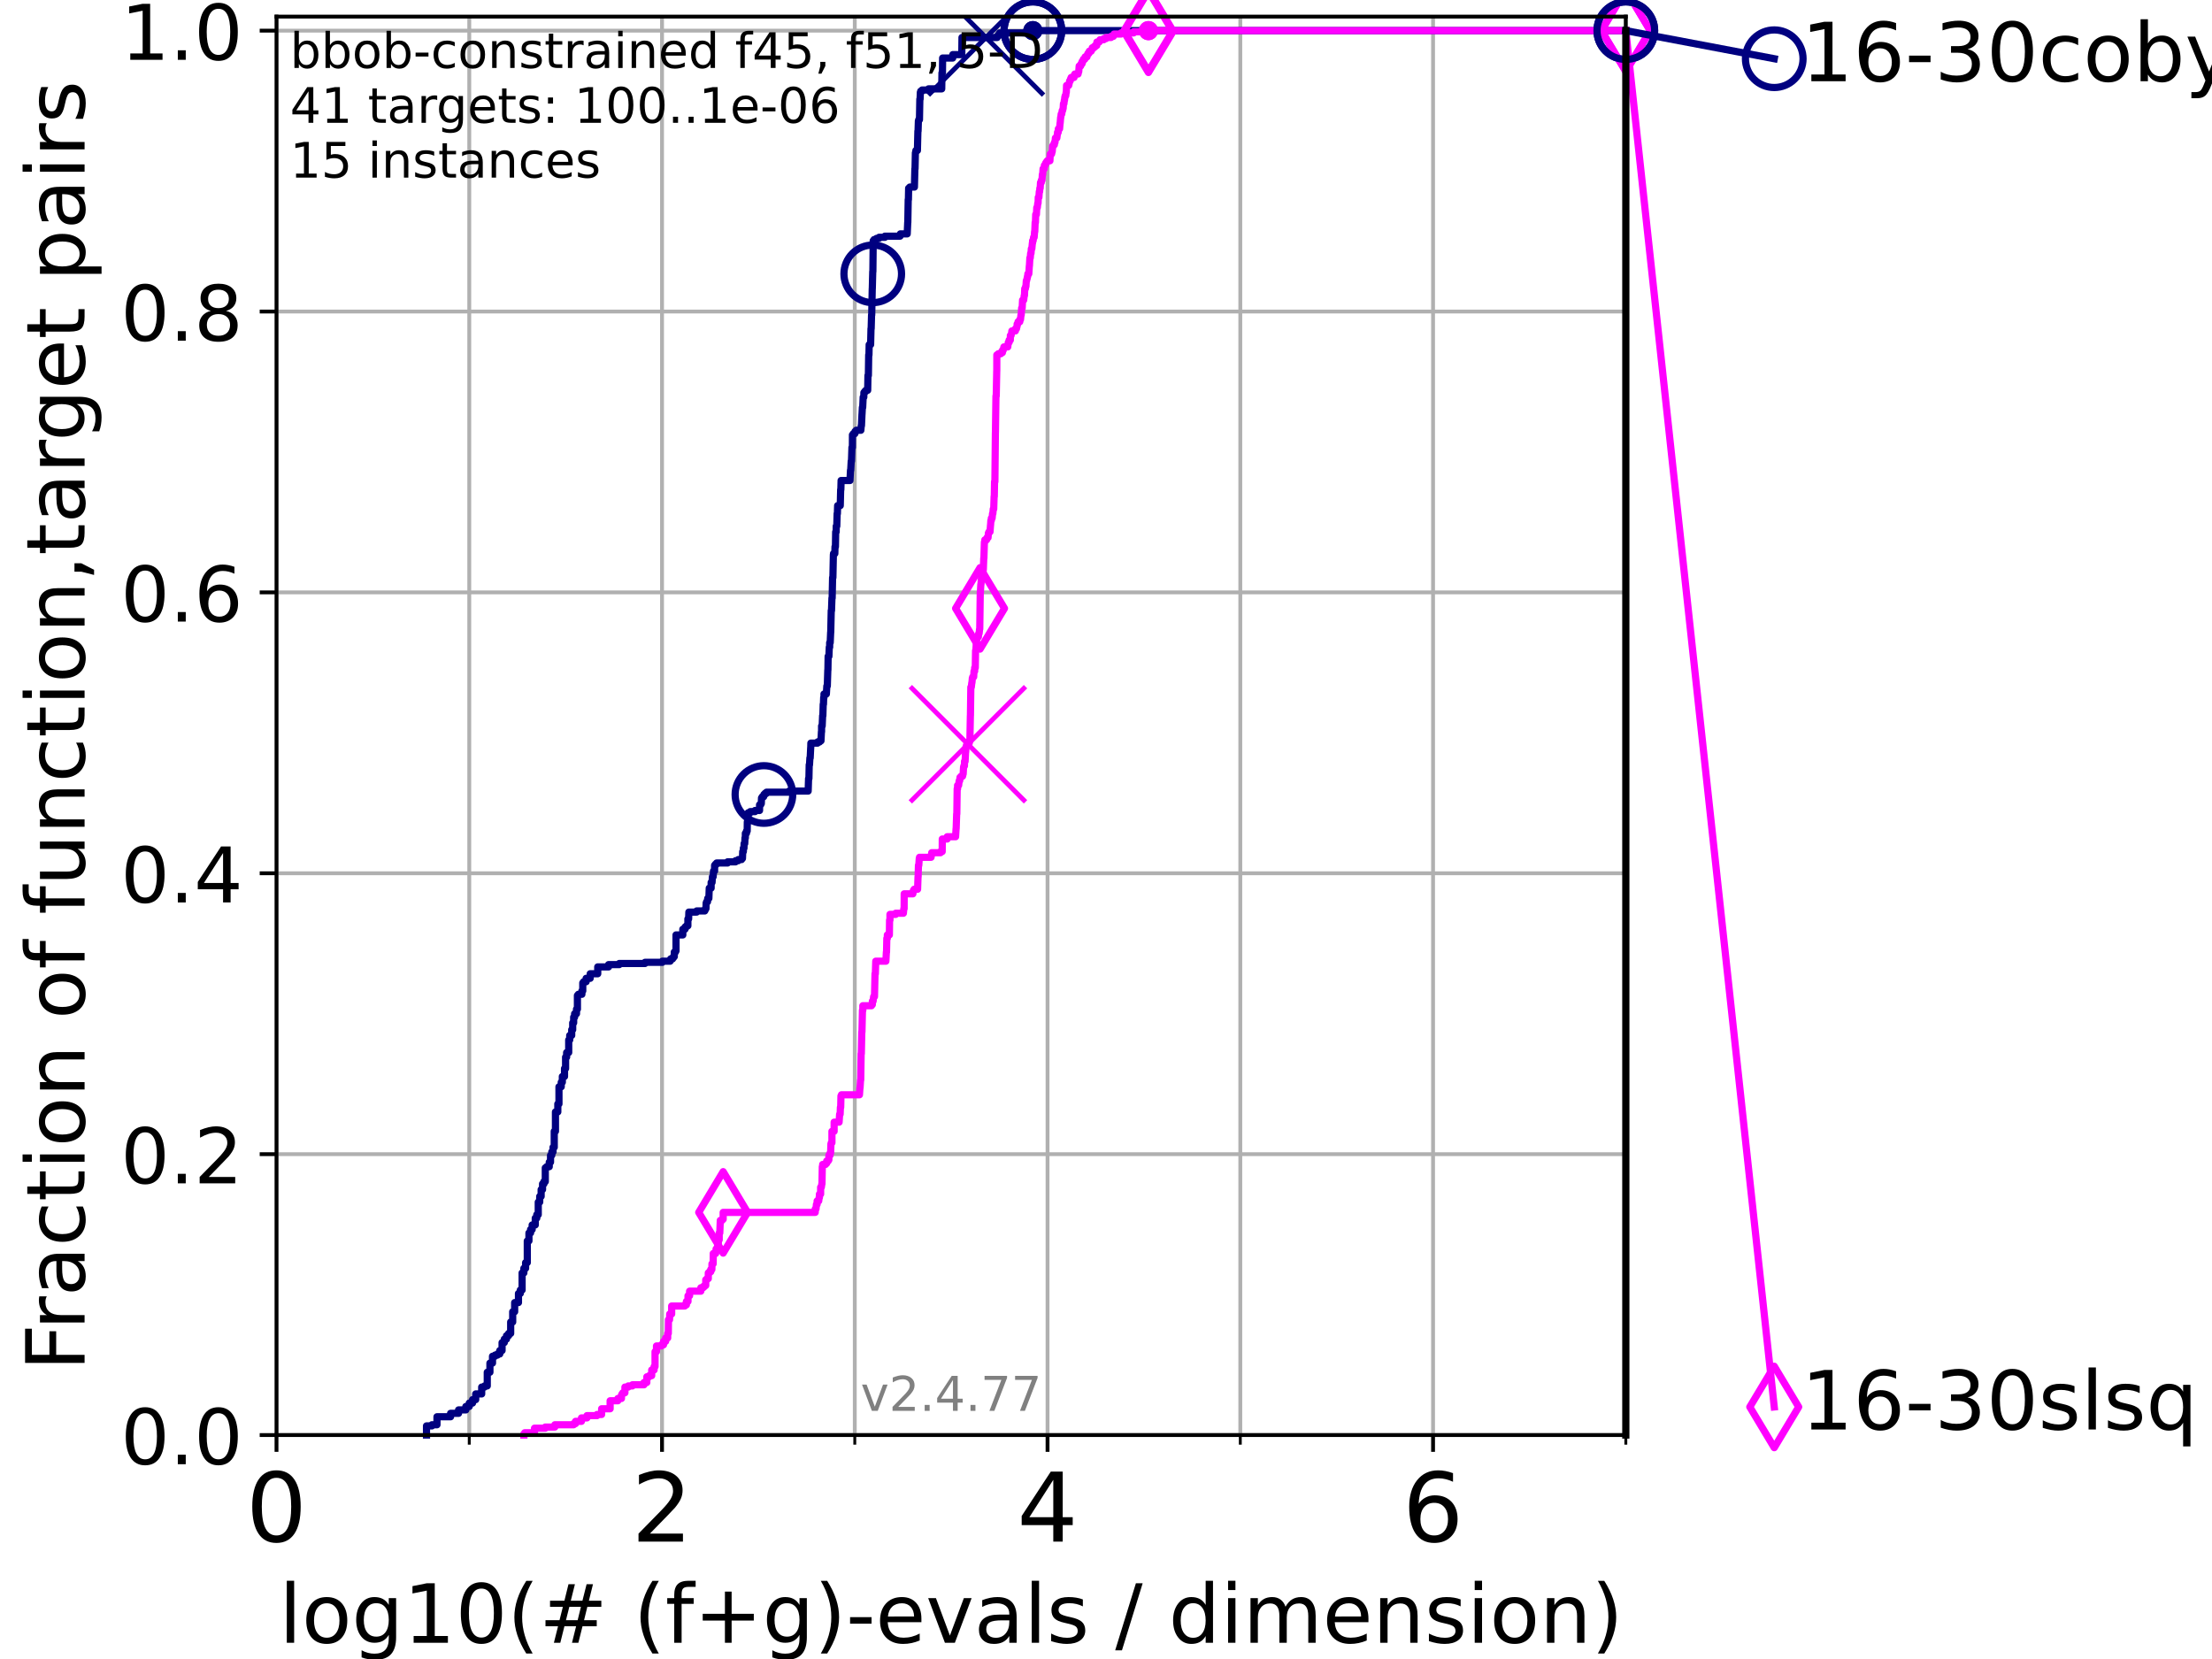 <?xml version="1.0" encoding="utf-8" standalone="no"?>
<!DOCTYPE svg PUBLIC "-//W3C//DTD SVG 1.1//EN"
  "http://www.w3.org/Graphics/SVG/1.1/DTD/svg11.dtd">
<!-- Created with matplotlib (https://matplotlib.org/) -->
<svg height="345.6pt" version="1.1" viewBox="0 0 460.8 345.6" width="460.8pt" xmlns="http://www.w3.org/2000/svg" xmlns:xlink="http://www.w3.org/1999/xlink">
 <defs>
  <style type="text/css">*{stroke-linecap:butt;stroke-linejoin:round;}</style>
 </defs>
 <g id="figure_1">
  <g id="patch_1">
   <path d="M 0 345.6 
L 460.8 345.6 
L 460.8 0 
L 0 0 
z
" style="fill:#ffffff;"/>
  </g>
  <g id="axes_1">
   <g id="patch_2">
    <path d="M 57.6 298.944 
L 338.688 298.944 
L 338.688 3.456 
L 57.6 3.456 
z
" style="fill:#ffffff;"/>
   </g>
   <g id="matplotlib.axis_1">
    <g id="xtick_1">
     <g id="line2d_1">
      <path clip-path="url(#p45509b524e)" d="M 57.6 298.944 
L 57.6 3.456 
" style="fill:none;stroke:#b0b0b0;stroke-linecap:square;stroke-width:0.8;"/>
     </g>
     <g id="line2d_2">
      <defs>
       <path d="M 0 0 
L 0 3.5 
" id="m97b4d5ba45" style="stroke:#000000;stroke-width:0.8;"/>
      </defs>
      <g>
       <use style="stroke:#000000;stroke-width:0.8;" x="57.6" xlink:href="#m97b4d5ba45" y="298.944"/>
      </g>
     </g>
     <g id="text_1">
      <!-- 0 -->
      <g transform="translate(51.237 321.141)scale(0.2 -0.2)">
       <defs>
        <path d="M 31.781 66.406 
Q 24.172 66.406 20.328 58.906 
Q 16.5 51.422 16.5 36.375 
Q 16.5 21.391 20.328 13.891 
Q 24.172 6.391 31.781 6.391 
Q 39.453 6.391 43.281 13.891 
Q 47.125 21.391 47.125 36.375 
Q 47.125 51.422 43.281 58.906 
Q 39.453 66.406 31.781 66.406 
z
M 31.781 74.219 
Q 44.047 74.219 50.516 64.516 
Q 56.984 54.828 56.984 36.375 
Q 56.984 17.969 50.516 8.266 
Q 44.047 -1.422 31.781 -1.422 
Q 19.531 -1.422 13.062 8.266 
Q 6.594 17.969 6.594 36.375 
Q 6.594 54.828 13.062 64.516 
Q 19.531 74.219 31.781 74.219 
z
" id="DejaVuSans-48"/>
       </defs>
       <use xlink:href="#DejaVuSans-48"/>
      </g>
     </g>
    </g>
    <g id="xtick_2">
     <g id="line2d_3">
      <path clip-path="url(#p45509b524e)" d="M 137.911 298.944 
L 137.911 3.456 
" style="fill:none;stroke:#b0b0b0;stroke-linecap:square;stroke-width:0.8;"/>
     </g>
     <g id="line2d_4">
      <g>
       <use style="stroke:#000000;stroke-width:0.8;" x="137.911" xlink:href="#m97b4d5ba45" y="298.944"/>
      </g>
     </g>
     <g id="text_2">
      <!-- 2 -->
      <g transform="translate(131.548 321.141)scale(0.2 -0.2)">
       <defs>
        <path d="M 19.188 8.297 
L 53.609 8.297 
L 53.609 0 
L 7.328 0 
L 7.328 8.297 
Q 12.938 14.109 22.625 23.891 
Q 32.328 33.688 34.812 36.531 
Q 39.547 41.844 41.422 45.531 
Q 43.312 49.219 43.312 52.781 
Q 43.312 58.594 39.234 62.25 
Q 35.156 65.922 28.609 65.922 
Q 23.969 65.922 18.812 64.312 
Q 13.672 62.703 7.812 59.422 
L 7.812 69.391 
Q 13.766 71.781 18.938 73 
Q 24.125 74.219 28.422 74.219 
Q 39.75 74.219 46.484 68.547 
Q 53.219 62.891 53.219 53.422 
Q 53.219 48.922 51.531 44.891 
Q 49.859 40.875 45.406 35.406 
Q 44.188 33.984 37.641 27.219 
Q 31.109 20.453 19.188 8.297 
z
" id="DejaVuSans-50"/>
       </defs>
       <use xlink:href="#DejaVuSans-50"/>
      </g>
     </g>
    </g>
    <g id="xtick_3">
     <g id="line2d_5">
      <path clip-path="url(#p45509b524e)" d="M 218.222 298.944 
L 218.222 3.456 
" style="fill:none;stroke:#b0b0b0;stroke-linecap:square;stroke-width:0.8;"/>
     </g>
     <g id="line2d_6">
      <g>
       <use style="stroke:#000000;stroke-width:0.8;" x="218.222" xlink:href="#m97b4d5ba45" y="298.944"/>
      </g>
     </g>
     <g id="text_3">
      <!-- 4 -->
      <g transform="translate(211.859 321.141)scale(0.2 -0.2)">
       <defs>
        <path d="M 37.797 64.312 
L 12.891 25.391 
L 37.797 25.391 
z
M 35.203 72.906 
L 47.609 72.906 
L 47.609 25.391 
L 58.016 25.391 
L 58.016 17.188 
L 47.609 17.188 
L 47.609 0 
L 37.797 0 
L 37.797 17.188 
L 4.891 17.188 
L 4.891 26.703 
z
" id="DejaVuSans-52"/>
       </defs>
       <use xlink:href="#DejaVuSans-52"/>
      </g>
     </g>
    </g>
    <g id="xtick_4">
     <g id="line2d_7">
      <path clip-path="url(#p45509b524e)" d="M 298.533 298.944 
L 298.533 3.456 
" style="fill:none;stroke:#b0b0b0;stroke-linecap:square;stroke-width:0.8;"/>
     </g>
     <g id="line2d_8">
      <g>
       <use style="stroke:#000000;stroke-width:0.8;" x="298.533" xlink:href="#m97b4d5ba45" y="298.944"/>
      </g>
     </g>
     <g id="text_4">
      <!-- 6 -->
      <g transform="translate(292.17 321.141)scale(0.2 -0.2)">
       <defs>
        <path d="M 33.016 40.375 
Q 26.375 40.375 22.484 35.828 
Q 18.609 31.297 18.609 23.391 
Q 18.609 15.531 22.484 10.953 
Q 26.375 6.391 33.016 6.391 
Q 39.656 6.391 43.531 10.953 
Q 47.406 15.531 47.406 23.391 
Q 47.406 31.297 43.531 35.828 
Q 39.656 40.375 33.016 40.375 
z
M 52.594 71.297 
L 52.594 62.312 
Q 48.875 64.062 45.094 64.984 
Q 41.312 65.922 37.594 65.922 
Q 27.828 65.922 22.672 59.328 
Q 17.531 52.734 16.797 39.406 
Q 19.672 43.656 24.016 45.922 
Q 28.375 48.188 33.594 48.188 
Q 44.578 48.188 50.953 41.516 
Q 57.328 34.859 57.328 23.391 
Q 57.328 12.156 50.688 5.359 
Q 44.047 -1.422 33.016 -1.422 
Q 20.359 -1.422 13.672 8.266 
Q 6.984 17.969 6.984 36.375 
Q 6.984 53.656 15.188 63.938 
Q 23.391 74.219 37.203 74.219 
Q 40.922 74.219 44.703 73.484 
Q 48.484 72.75 52.594 71.297 
z
" id="DejaVuSans-54"/>
       </defs>
       <use xlink:href="#DejaVuSans-54"/>
      </g>
     </g>
    </g>
    <g id="xtick_5">
     <g id="line2d_9">
      <path clip-path="url(#p45509b524e)" d="M 97.755 298.944 
L 97.755 3.456 
" style="fill:none;stroke:#b0b0b0;stroke-linecap:square;stroke-width:0.8;"/>
     </g>
     <g id="line2d_10">
      <defs>
       <path d="M 0 0 
L 0 2 
" id="m62c2bd7087" style="stroke:#000000;stroke-width:0.6;"/>
      </defs>
      <g>
       <use style="stroke:#000000;stroke-width:0.6;" x="97.755" xlink:href="#m62c2bd7087" y="298.944"/>
      </g>
     </g>
    </g>
    <g id="xtick_6">
     <g id="line2d_11">
      <path clip-path="url(#p45509b524e)" d="M 178.066 298.944 
L 178.066 3.456 
" style="fill:none;stroke:#b0b0b0;stroke-linecap:square;stroke-width:0.8;"/>
     </g>
     <g id="line2d_12">
      <g>
       <use style="stroke:#000000;stroke-width:0.6;" x="178.066" xlink:href="#m62c2bd7087" y="298.944"/>
      </g>
     </g>
    </g>
    <g id="xtick_7">
     <g id="line2d_13">
      <path clip-path="url(#p45509b524e)" d="M 258.377 298.944 
L 258.377 3.456 
" style="fill:none;stroke:#b0b0b0;stroke-linecap:square;stroke-width:0.8;"/>
     </g>
     <g id="line2d_14">
      <g>
       <use style="stroke:#000000;stroke-width:0.6;" x="258.377" xlink:href="#m62c2bd7087" y="298.944"/>
      </g>
     </g>
    </g>
    <g id="xtick_8">
     <g id="line2d_15">
      <path clip-path="url(#p45509b524e)" d="M 338.688 298.944 
L 338.688 3.456 
" style="fill:none;stroke:#b0b0b0;stroke-linecap:square;stroke-width:0.8;"/>
     </g>
     <g id="line2d_16">
      <g>
       <use style="stroke:#000000;stroke-width:0.6;" x="338.688" xlink:href="#m62c2bd7087" y="298.944"/>
      </g>
     </g>
    </g>
    <g id="text_5">
     <!-- log10(# (f+g)-evals / dimension) -->
     <g transform="translate(58.145 342.218)scale(0.17 -0.17)">
      <defs>
       <path d="M 9.422 75.984 
L 18.406 75.984 
L 18.406 0 
L 9.422 0 
z
" id="DejaVuSans-108"/>
       <path d="M 30.609 48.391 
Q 23.391 48.391 19.188 42.75 
Q 14.984 37.109 14.984 27.297 
Q 14.984 17.484 19.156 11.844 
Q 23.344 6.203 30.609 6.203 
Q 37.797 6.203 41.984 11.859 
Q 46.188 17.531 46.188 27.297 
Q 46.188 37.016 41.984 42.703 
Q 37.797 48.391 30.609 48.391 
z
M 30.609 56 
Q 42.328 56 49.016 48.375 
Q 55.719 40.766 55.719 27.297 
Q 55.719 13.875 49.016 6.219 
Q 42.328 -1.422 30.609 -1.422 
Q 18.844 -1.422 12.172 6.219 
Q 5.516 13.875 5.516 27.297 
Q 5.516 40.766 12.172 48.375 
Q 18.844 56 30.609 56 
z
" id="DejaVuSans-111"/>
       <path d="M 45.406 27.984 
Q 45.406 37.75 41.375 43.109 
Q 37.359 48.484 30.078 48.484 
Q 22.859 48.484 18.828 43.109 
Q 14.797 37.75 14.797 27.984 
Q 14.797 18.266 18.828 12.891 
Q 22.859 7.516 30.078 7.516 
Q 37.359 7.516 41.375 12.891 
Q 45.406 18.266 45.406 27.984 
z
M 54.391 6.781 
Q 54.391 -7.172 48.188 -13.984 
Q 42 -20.797 29.203 -20.797 
Q 24.469 -20.797 20.266 -20.094 
Q 16.062 -19.391 12.109 -17.922 
L 12.109 -9.188 
Q 16.062 -11.328 19.922 -12.344 
Q 23.781 -13.375 27.781 -13.375 
Q 36.625 -13.375 41.016 -8.766 
Q 45.406 -4.156 45.406 5.172 
L 45.406 9.625 
Q 42.625 4.781 38.281 2.391 
Q 33.938 0 27.875 0 
Q 17.828 0 11.672 7.656 
Q 5.516 15.328 5.516 27.984 
Q 5.516 40.672 11.672 48.328 
Q 17.828 56 27.875 56 
Q 33.938 56 38.281 53.609 
Q 42.625 51.219 45.406 46.391 
L 45.406 54.688 
L 54.391 54.688 
z
" id="DejaVuSans-103"/>
       <path d="M 12.406 8.297 
L 28.516 8.297 
L 28.516 63.922 
L 10.984 60.406 
L 10.984 69.391 
L 28.422 72.906 
L 38.281 72.906 
L 38.281 8.297 
L 54.391 8.297 
L 54.391 0 
L 12.406 0 
z
" id="DejaVuSans-49"/>
       <path d="M 31 75.875 
Q 24.469 64.656 21.281 53.656 
Q 18.109 42.672 18.109 31.391 
Q 18.109 20.125 21.312 9.062 
Q 24.516 -2 31 -13.188 
L 23.188 -13.188 
Q 15.875 -1.703 12.234 9.375 
Q 8.594 20.453 8.594 31.391 
Q 8.594 42.281 12.203 53.312 
Q 15.828 64.359 23.188 75.875 
z
" id="DejaVuSans-40"/>
       <path d="M 51.125 44 
L 36.922 44 
L 32.812 27.688 
L 47.125 27.688 
z
M 43.797 71.781 
L 38.719 51.516 
L 52.984 51.516 
L 58.109 71.781 
L 65.922 71.781 
L 60.891 51.516 
L 76.125 51.516 
L 76.125 44 
L 58.984 44 
L 54.984 27.688 
L 70.516 27.688 
L 70.516 20.219 
L 53.078 20.219 
L 48 0 
L 40.188 0 
L 45.219 20.219 
L 30.906 20.219 
L 25.875 0 
L 18.016 0 
L 23.094 20.219 
L 7.719 20.219 
L 7.719 27.688 
L 24.906 27.688 
L 29 44 
L 13.281 44 
L 13.281 51.516 
L 30.906 51.516 
L 35.891 71.781 
z
" id="DejaVuSans-35"/>
       <path id="DejaVuSans-32"/>
       <path d="M 37.109 75.984 
L 37.109 68.5 
L 28.516 68.5 
Q 23.688 68.5 21.797 66.547 
Q 19.922 64.594 19.922 59.516 
L 19.922 54.688 
L 34.719 54.688 
L 34.719 47.703 
L 19.922 47.703 
L 19.922 0 
L 10.891 0 
L 10.891 47.703 
L 2.297 47.703 
L 2.297 54.688 
L 10.891 54.688 
L 10.891 58.5 
Q 10.891 67.625 15.141 71.797 
Q 19.391 75.984 28.609 75.984 
z
" id="DejaVuSans-102"/>
       <path d="M 46 62.703 
L 46 35.5 
L 73.188 35.5 
L 73.188 27.203 
L 46 27.203 
L 46 0 
L 37.797 0 
L 37.797 27.203 
L 10.594 27.203 
L 10.594 35.5 
L 37.797 35.5 
L 37.797 62.703 
z
" id="DejaVuSans-43"/>
       <path d="M 8.016 75.875 
L 15.828 75.875 
Q 23.141 64.359 26.781 53.312 
Q 30.422 42.281 30.422 31.391 
Q 30.422 20.453 26.781 9.375 
Q 23.141 -1.703 15.828 -13.188 
L 8.016 -13.188 
Q 14.5 -2 17.703 9.062 
Q 20.906 20.125 20.906 31.391 
Q 20.906 42.672 17.703 53.656 
Q 14.5 64.656 8.016 75.875 
z
" id="DejaVuSans-41"/>
       <path d="M 4.891 31.391 
L 31.203 31.391 
L 31.203 23.391 
L 4.891 23.391 
z
" id="DejaVuSans-45"/>
       <path d="M 56.203 29.594 
L 56.203 25.203 
L 14.891 25.203 
Q 15.484 15.922 20.484 11.062 
Q 25.484 6.203 34.422 6.203 
Q 39.594 6.203 44.453 7.469 
Q 49.312 8.734 54.109 11.281 
L 54.109 2.781 
Q 49.266 0.734 44.188 -0.344 
Q 39.109 -1.422 33.891 -1.422 
Q 20.797 -1.422 13.156 6.188 
Q 5.516 13.812 5.516 26.812 
Q 5.516 40.234 12.766 48.109 
Q 20.016 56 32.328 56 
Q 43.359 56 49.781 48.891 
Q 56.203 41.797 56.203 29.594 
z
M 47.219 32.234 
Q 47.125 39.594 43.094 43.984 
Q 39.062 48.391 32.422 48.391 
Q 24.906 48.391 20.391 44.141 
Q 15.875 39.891 15.188 32.172 
z
" id="DejaVuSans-101"/>
       <path d="M 2.984 54.688 
L 12.5 54.688 
L 29.594 8.797 
L 46.688 54.688 
L 56.203 54.688 
L 35.688 0 
L 23.484 0 
z
" id="DejaVuSans-118"/>
       <path d="M 34.281 27.484 
Q 23.391 27.484 19.188 25 
Q 14.984 22.516 14.984 16.5 
Q 14.984 11.719 18.141 8.906 
Q 21.297 6.109 26.703 6.109 
Q 34.188 6.109 38.703 11.406 
Q 43.219 16.703 43.219 25.484 
L 43.219 27.484 
z
M 52.203 31.203 
L 52.203 0 
L 43.219 0 
L 43.219 8.297 
Q 40.141 3.328 35.547 0.953 
Q 30.953 -1.422 24.312 -1.422 
Q 15.922 -1.422 10.953 3.297 
Q 6 8.016 6 15.922 
Q 6 25.141 12.172 29.828 
Q 18.359 34.516 30.609 34.516 
L 43.219 34.516 
L 43.219 35.406 
Q 43.219 41.609 39.141 45 
Q 35.062 48.391 27.688 48.391 
Q 23 48.391 18.547 47.266 
Q 14.109 46.141 10.016 43.891 
L 10.016 52.203 
Q 14.938 54.109 19.578 55.047 
Q 24.219 56 28.609 56 
Q 40.484 56 46.344 49.844 
Q 52.203 43.703 52.203 31.203 
z
" id="DejaVuSans-97"/>
       <path d="M 44.281 53.078 
L 44.281 44.578 
Q 40.484 46.531 36.375 47.5 
Q 32.281 48.484 27.875 48.484 
Q 21.188 48.484 17.844 46.438 
Q 14.5 44.391 14.5 40.281 
Q 14.5 37.156 16.891 35.375 
Q 19.281 33.594 26.516 31.984 
L 29.594 31.297 
Q 39.156 29.25 43.188 25.516 
Q 47.219 21.781 47.219 15.094 
Q 47.219 7.469 41.188 3.016 
Q 35.156 -1.422 24.609 -1.422 
Q 20.219 -1.422 15.453 -0.562 
Q 10.688 0.297 5.422 2 
L 5.422 11.281 
Q 10.406 8.688 15.234 7.391 
Q 20.062 6.109 24.812 6.109 
Q 31.156 6.109 34.562 8.281 
Q 37.984 10.453 37.984 14.406 
Q 37.984 18.062 35.516 20.016 
Q 33.062 21.969 24.703 23.781 
L 21.578 24.516 
Q 13.234 26.266 9.516 29.906 
Q 5.812 33.547 5.812 39.891 
Q 5.812 47.609 11.281 51.797 
Q 16.75 56 26.812 56 
Q 31.781 56 36.172 55.266 
Q 40.578 54.547 44.281 53.078 
z
" id="DejaVuSans-115"/>
       <path d="M 25.391 72.906 
L 33.688 72.906 
L 8.297 -9.281 
L 0 -9.281 
z
" id="DejaVuSans-47"/>
       <path d="M 45.406 46.391 
L 45.406 75.984 
L 54.391 75.984 
L 54.391 0 
L 45.406 0 
L 45.406 8.203 
Q 42.578 3.328 38.25 0.953 
Q 33.938 -1.422 27.875 -1.422 
Q 17.969 -1.422 11.734 6.484 
Q 5.516 14.406 5.516 27.297 
Q 5.516 40.188 11.734 48.094 
Q 17.969 56 27.875 56 
Q 33.938 56 38.25 53.625 
Q 42.578 51.266 45.406 46.391 
z
M 14.797 27.297 
Q 14.797 17.391 18.875 11.75 
Q 22.953 6.109 30.078 6.109 
Q 37.203 6.109 41.297 11.75 
Q 45.406 17.391 45.406 27.297 
Q 45.406 37.203 41.297 42.844 
Q 37.203 48.484 30.078 48.484 
Q 22.953 48.484 18.875 42.844 
Q 14.797 37.203 14.797 27.297 
z
" id="DejaVuSans-100"/>
       <path d="M 9.422 54.688 
L 18.406 54.688 
L 18.406 0 
L 9.422 0 
z
M 9.422 75.984 
L 18.406 75.984 
L 18.406 64.594 
L 9.422 64.594 
z
" id="DejaVuSans-105"/>
       <path d="M 52 44.188 
Q 55.375 50.25 60.062 53.125 
Q 64.75 56 71.094 56 
Q 79.641 56 84.281 50.016 
Q 88.922 44.047 88.922 33.016 
L 88.922 0 
L 79.891 0 
L 79.891 32.719 
Q 79.891 40.578 77.094 44.375 
Q 74.312 48.188 68.609 48.188 
Q 61.625 48.188 57.562 43.547 
Q 53.516 38.922 53.516 30.906 
L 53.516 0 
L 44.484 0 
L 44.484 32.719 
Q 44.484 40.625 41.703 44.406 
Q 38.922 48.188 33.109 48.188 
Q 26.219 48.188 22.156 43.531 
Q 18.109 38.875 18.109 30.906 
L 18.109 0 
L 9.078 0 
L 9.078 54.688 
L 18.109 54.688 
L 18.109 46.188 
Q 21.188 51.219 25.484 53.609 
Q 29.781 56 35.688 56 
Q 41.656 56 45.828 52.969 
Q 50 49.953 52 44.188 
z
" id="DejaVuSans-109"/>
       <path d="M 54.891 33.016 
L 54.891 0 
L 45.906 0 
L 45.906 32.719 
Q 45.906 40.484 42.875 44.328 
Q 39.844 48.188 33.797 48.188 
Q 26.516 48.188 22.312 43.547 
Q 18.109 38.922 18.109 30.906 
L 18.109 0 
L 9.078 0 
L 9.078 54.688 
L 18.109 54.688 
L 18.109 46.188 
Q 21.344 51.125 25.703 53.562 
Q 30.078 56 35.797 56 
Q 45.219 56 50.047 50.172 
Q 54.891 44.344 54.891 33.016 
z
" id="DejaVuSans-110"/>
      </defs>
      <use xlink:href="#DejaVuSans-108"/>
      <use x="27.783" xlink:href="#DejaVuSans-111"/>
      <use x="88.965" xlink:href="#DejaVuSans-103"/>
      <use x="152.441" xlink:href="#DejaVuSans-49"/>
      <use x="216.064" xlink:href="#DejaVuSans-48"/>
      <use x="279.688" xlink:href="#DejaVuSans-40"/>
      <use x="318.701" xlink:href="#DejaVuSans-35"/>
      <use x="402.49" xlink:href="#DejaVuSans-32"/>
      <use x="434.277" xlink:href="#DejaVuSans-40"/>
      <use x="473.291" xlink:href="#DejaVuSans-102"/>
      <use x="508.496" xlink:href="#DejaVuSans-43"/>
      <use x="592.285" xlink:href="#DejaVuSans-103"/>
      <use x="655.762" xlink:href="#DejaVuSans-41"/>
      <use x="694.775" xlink:href="#DejaVuSans-45"/>
      <use x="730.859" xlink:href="#DejaVuSans-101"/>
      <use x="792.383" xlink:href="#DejaVuSans-118"/>
      <use x="851.562" xlink:href="#DejaVuSans-97"/>
      <use x="912.842" xlink:href="#DejaVuSans-108"/>
      <use x="940.625" xlink:href="#DejaVuSans-115"/>
      <use x="992.725" xlink:href="#DejaVuSans-32"/>
      <use x="1024.512" xlink:href="#DejaVuSans-47"/>
      <use x="1058.203" xlink:href="#DejaVuSans-32"/>
      <use x="1089.99" xlink:href="#DejaVuSans-100"/>
      <use x="1153.467" xlink:href="#DejaVuSans-105"/>
      <use x="1181.25" xlink:href="#DejaVuSans-109"/>
      <use x="1278.662" xlink:href="#DejaVuSans-101"/>
      <use x="1340.186" xlink:href="#DejaVuSans-110"/>
      <use x="1403.564" xlink:href="#DejaVuSans-115"/>
      <use x="1455.664" xlink:href="#DejaVuSans-105"/>
      <use x="1483.447" xlink:href="#DejaVuSans-111"/>
      <use x="1544.629" xlink:href="#DejaVuSans-110"/>
      <use x="1608.008" xlink:href="#DejaVuSans-41"/>
     </g>
    </g>
   </g>
   <g id="matplotlib.axis_2">
    <g id="ytick_1">
     <g id="line2d_17">
      <path clip-path="url(#p45509b524e)" d="M 57.6 298.944 
L 338.688 298.944 
" style="fill:none;stroke:#b0b0b0;stroke-linecap:square;stroke-width:0.8;"/>
     </g>
     <g id="line2d_18">
      <defs>
       <path d="M 0 0 
L -3.5 0 
" id="m8ec4b9c4bc" style="stroke:#000000;stroke-width:0.8;"/>
      </defs>
      <g>
       <use style="stroke:#000000;stroke-width:0.8;" x="57.6" xlink:href="#m8ec4b9c4bc" y="298.944"/>
      </g>
     </g>
     <g id="text_6">
      <!-- 0.0 -->
      <g transform="translate(25.155 305.023)scale(0.16 -0.16)">
       <defs>
        <path d="M 10.688 12.406 
L 21 12.406 
L 21 0 
L 10.688 0 
z
" id="DejaVuSans-46"/>
       </defs>
       <use xlink:href="#DejaVuSans-48"/>
       <use x="63.623" xlink:href="#DejaVuSans-46"/>
       <use x="95.41" xlink:href="#DejaVuSans-48"/>
      </g>
     </g>
    </g>
    <g id="ytick_2">
     <g id="line2d_19">
      <path clip-path="url(#p45509b524e)" d="M 57.6 240.432 
L 338.688 240.432 
" style="fill:none;stroke:#b0b0b0;stroke-linecap:square;stroke-width:0.8;"/>
     </g>
     <g id="line2d_20">
      <g>
       <use style="stroke:#000000;stroke-width:0.8;" x="57.6" xlink:href="#m8ec4b9c4bc" y="240.432"/>
      </g>
     </g>
     <g id="text_7">
      <!-- 0.2 -->
      <g transform="translate(25.155 246.51)scale(0.16 -0.16)">
       <use xlink:href="#DejaVuSans-48"/>
       <use x="63.623" xlink:href="#DejaVuSans-46"/>
       <use x="95.41" xlink:href="#DejaVuSans-50"/>
      </g>
     </g>
    </g>
    <g id="ytick_3">
     <g id="line2d_21">
      <path clip-path="url(#p45509b524e)" d="M 57.6 181.919 
L 338.688 181.919 
" style="fill:none;stroke:#b0b0b0;stroke-linecap:square;stroke-width:0.8;"/>
     </g>
     <g id="line2d_22">
      <g>
       <use style="stroke:#000000;stroke-width:0.8;" x="57.6" xlink:href="#m8ec4b9c4bc" y="181.919"/>
      </g>
     </g>
     <g id="text_8">
      <!-- 0.4 -->
      <g transform="translate(25.155 187.998)scale(0.16 -0.16)">
       <use xlink:href="#DejaVuSans-48"/>
       <use x="63.623" xlink:href="#DejaVuSans-46"/>
       <use x="95.41" xlink:href="#DejaVuSans-52"/>
      </g>
     </g>
    </g>
    <g id="ytick_4">
     <g id="line2d_23">
      <path clip-path="url(#p45509b524e)" d="M 57.6 123.407 
L 338.688 123.407 
" style="fill:none;stroke:#b0b0b0;stroke-linecap:square;stroke-width:0.8;"/>
     </g>
     <g id="line2d_24">
      <g>
       <use style="stroke:#000000;stroke-width:0.8;" x="57.6" xlink:href="#m8ec4b9c4bc" y="123.407"/>
      </g>
     </g>
     <g id="text_9">
      <!-- 0.6 -->
      <g transform="translate(25.155 129.485)scale(0.16 -0.16)">
       <use xlink:href="#DejaVuSans-48"/>
       <use x="63.623" xlink:href="#DejaVuSans-46"/>
       <use x="95.41" xlink:href="#DejaVuSans-54"/>
      </g>
     </g>
    </g>
    <g id="ytick_5">
     <g id="line2d_25">
      <path clip-path="url(#p45509b524e)" d="M 57.6 64.894 
L 338.688 64.894 
" style="fill:none;stroke:#b0b0b0;stroke-linecap:square;stroke-width:0.8;"/>
     </g>
     <g id="line2d_26">
      <g>
       <use style="stroke:#000000;stroke-width:0.8;" x="57.6" xlink:href="#m8ec4b9c4bc" y="64.894"/>
      </g>
     </g>
     <g id="text_10">
      <!-- 0.8 -->
      <g transform="translate(25.155 70.973)scale(0.16 -0.16)">
       <defs>
        <path d="M 31.781 34.625 
Q 24.75 34.625 20.719 30.859 
Q 16.703 27.094 16.703 20.516 
Q 16.703 13.922 20.719 10.156 
Q 24.75 6.391 31.781 6.391 
Q 38.812 6.391 42.859 10.172 
Q 46.922 13.969 46.922 20.516 
Q 46.922 27.094 42.891 30.859 
Q 38.875 34.625 31.781 34.625 
z
M 21.922 38.812 
Q 15.578 40.375 12.031 44.719 
Q 8.5 49.078 8.5 55.328 
Q 8.5 64.062 14.719 69.141 
Q 20.953 74.219 31.781 74.219 
Q 42.672 74.219 48.875 69.141 
Q 55.078 64.062 55.078 55.328 
Q 55.078 49.078 51.531 44.719 
Q 48 40.375 41.703 38.812 
Q 48.828 37.156 52.797 32.312 
Q 56.781 27.484 56.781 20.516 
Q 56.781 9.906 50.312 4.234 
Q 43.844 -1.422 31.781 -1.422 
Q 19.734 -1.422 13.25 4.234 
Q 6.781 9.906 6.781 20.516 
Q 6.781 27.484 10.781 32.312 
Q 14.797 37.156 21.922 38.812 
z
M 18.312 54.391 
Q 18.312 48.734 21.844 45.562 
Q 25.391 42.391 31.781 42.391 
Q 38.141 42.391 41.719 45.562 
Q 45.312 48.734 45.312 54.391 
Q 45.312 60.062 41.719 63.234 
Q 38.141 66.406 31.781 66.406 
Q 25.391 66.406 21.844 63.234 
Q 18.312 60.062 18.312 54.391 
z
" id="DejaVuSans-56"/>
       </defs>
       <use xlink:href="#DejaVuSans-48"/>
       <use x="63.623" xlink:href="#DejaVuSans-46"/>
       <use x="95.41" xlink:href="#DejaVuSans-56"/>
      </g>
     </g>
    </g>
    <g id="ytick_6">
     <g id="line2d_27">
      <path clip-path="url(#p45509b524e)" d="M 57.6 6.382 
L 338.688 6.382 
" style="fill:none;stroke:#b0b0b0;stroke-linecap:square;stroke-width:0.8;"/>
     </g>
     <g id="line2d_28">
      <g>
       <use style="stroke:#000000;stroke-width:0.8;" x="57.6" xlink:href="#m8ec4b9c4bc" y="6.382"/>
      </g>
     </g>
     <g id="text_11">
      <!-- 1.0 -->
      <g transform="translate(25.155 12.46)scale(0.16 -0.16)">
       <use xlink:href="#DejaVuSans-49"/>
       <use x="63.623" xlink:href="#DejaVuSans-46"/>
       <use x="95.41" xlink:href="#DejaVuSans-48"/>
      </g>
     </g>
    </g>
    <g id="text_12">
     <!-- Fraction of function,target pairs -->
     <g transform="translate(17.62 285.585)rotate(-90)scale(0.17 -0.17)">
      <defs>
       <path d="M 9.812 72.906 
L 51.703 72.906 
L 51.703 64.594 
L 19.672 64.594 
L 19.672 43.109 
L 48.578 43.109 
L 48.578 34.812 
L 19.672 34.812 
L 19.672 0 
L 9.812 0 
z
" id="DejaVuSans-70"/>
       <path d="M 41.109 46.297 
Q 39.594 47.172 37.812 47.578 
Q 36.031 48 33.891 48 
Q 26.266 48 22.188 43.047 
Q 18.109 38.094 18.109 28.812 
L 18.109 0 
L 9.078 0 
L 9.078 54.688 
L 18.109 54.688 
L 18.109 46.188 
Q 20.953 51.172 25.484 53.578 
Q 30.031 56 36.531 56 
Q 37.453 56 38.578 55.875 
Q 39.703 55.766 41.062 55.516 
z
" id="DejaVuSans-114"/>
       <path d="M 48.781 52.594 
L 48.781 44.188 
Q 44.969 46.297 41.141 47.344 
Q 37.312 48.391 33.406 48.391 
Q 24.656 48.391 19.812 42.844 
Q 14.984 37.312 14.984 27.297 
Q 14.984 17.281 19.812 11.734 
Q 24.656 6.203 33.406 6.203 
Q 37.312 6.203 41.141 7.25 
Q 44.969 8.297 48.781 10.406 
L 48.781 2.094 
Q 45.016 0.344 40.984 -0.531 
Q 36.969 -1.422 32.422 -1.422 
Q 20.062 -1.422 12.781 6.344 
Q 5.516 14.109 5.516 27.297 
Q 5.516 40.672 12.859 48.328 
Q 20.219 56 33.016 56 
Q 37.156 56 41.109 55.141 
Q 45.062 54.297 48.781 52.594 
z
" id="DejaVuSans-99"/>
       <path d="M 18.312 70.219 
L 18.312 54.688 
L 36.812 54.688 
L 36.812 47.703 
L 18.312 47.703 
L 18.312 18.016 
Q 18.312 11.328 20.141 9.422 
Q 21.969 7.516 27.594 7.516 
L 36.812 7.516 
L 36.812 0 
L 27.594 0 
Q 17.188 0 13.234 3.875 
Q 9.281 7.766 9.281 18.016 
L 9.281 47.703 
L 2.688 47.703 
L 2.688 54.688 
L 9.281 54.688 
L 9.281 70.219 
z
" id="DejaVuSans-116"/>
       <path d="M 8.5 21.578 
L 8.5 54.688 
L 17.484 54.688 
L 17.484 21.922 
Q 17.484 14.156 20.5 10.266 
Q 23.531 6.391 29.594 6.391 
Q 36.859 6.391 41.078 11.031 
Q 45.312 15.672 45.312 23.688 
L 45.312 54.688 
L 54.297 54.688 
L 54.297 0 
L 45.312 0 
L 45.312 8.406 
Q 42.047 3.422 37.719 1 
Q 33.406 -1.422 27.688 -1.422 
Q 18.266 -1.422 13.375 4.438 
Q 8.5 10.297 8.5 21.578 
z
M 31.109 56 
z
" id="DejaVuSans-117"/>
       <path d="M 11.719 12.406 
L 22.016 12.406 
L 22.016 4 
L 14.016 -11.625 
L 7.719 -11.625 
L 11.719 4 
z
" id="DejaVuSans-44"/>
       <path d="M 18.109 8.203 
L 18.109 -20.797 
L 9.078 -20.797 
L 9.078 54.688 
L 18.109 54.688 
L 18.109 46.391 
Q 20.953 51.266 25.266 53.625 
Q 29.594 56 35.594 56 
Q 45.562 56 51.781 48.094 
Q 58.016 40.188 58.016 27.297 
Q 58.016 14.406 51.781 6.484 
Q 45.562 -1.422 35.594 -1.422 
Q 29.594 -1.422 25.266 0.953 
Q 20.953 3.328 18.109 8.203 
z
M 48.688 27.297 
Q 48.688 37.203 44.609 42.844 
Q 40.531 48.484 33.406 48.484 
Q 26.266 48.484 22.188 42.844 
Q 18.109 37.203 18.109 27.297 
Q 18.109 17.391 22.188 11.75 
Q 26.266 6.109 33.406 6.109 
Q 40.531 6.109 44.609 11.75 
Q 48.688 17.391 48.688 27.297 
z
" id="DejaVuSans-112"/>
      </defs>
      <use xlink:href="#DejaVuSans-70"/>
      <use x="50.27" xlink:href="#DejaVuSans-114"/>
      <use x="91.383" xlink:href="#DejaVuSans-97"/>
      <use x="152.662" xlink:href="#DejaVuSans-99"/>
      <use x="207.643" xlink:href="#DejaVuSans-116"/>
      <use x="246.852" xlink:href="#DejaVuSans-105"/>
      <use x="274.635" xlink:href="#DejaVuSans-111"/>
      <use x="335.816" xlink:href="#DejaVuSans-110"/>
      <use x="399.195" xlink:href="#DejaVuSans-32"/>
      <use x="430.982" xlink:href="#DejaVuSans-111"/>
      <use x="492.164" xlink:href="#DejaVuSans-102"/>
      <use x="527.369" xlink:href="#DejaVuSans-32"/>
      <use x="559.156" xlink:href="#DejaVuSans-102"/>
      <use x="594.361" xlink:href="#DejaVuSans-117"/>
      <use x="657.74" xlink:href="#DejaVuSans-110"/>
      <use x="721.119" xlink:href="#DejaVuSans-99"/>
      <use x="776.1" xlink:href="#DejaVuSans-116"/>
      <use x="815.309" xlink:href="#DejaVuSans-105"/>
      <use x="843.092" xlink:href="#DejaVuSans-111"/>
      <use x="904.273" xlink:href="#DejaVuSans-110"/>
      <use x="967.652" xlink:href="#DejaVuSans-44"/>
      <use x="999.439" xlink:href="#DejaVuSans-116"/>
      <use x="1038.648" xlink:href="#DejaVuSans-97"/>
      <use x="1099.928" xlink:href="#DejaVuSans-114"/>
      <use x="1139.291" xlink:href="#DejaVuSans-103"/>
      <use x="1202.768" xlink:href="#DejaVuSans-101"/>
      <use x="1264.291" xlink:href="#DejaVuSans-116"/>
      <use x="1303.5" xlink:href="#DejaVuSans-32"/>
      <use x="1335.287" xlink:href="#DejaVuSans-112"/>
      <use x="1398.764" xlink:href="#DejaVuSans-97"/>
      <use x="1460.043" xlink:href="#DejaVuSans-105"/>
      <use x="1487.826" xlink:href="#DejaVuSans-114"/>
      <use x="1528.939" xlink:href="#DejaVuSans-115"/>
     </g>
    </g>
   </g>
   <g id="line2d_29">
    <defs>
     <path d="M 0 1.5 
C 0.398 1.5 0.779 1.342 1.061 1.061 
C 1.342 0.779 1.5 0.398 1.5 0 
C 1.5 -0.398 1.342 -0.779 1.061 -1.061 
C 0.779 -1.342 0.398 -1.5 0 -1.5 
C -0.398 -1.5 -0.779 -1.342 -1.061 -1.061 
C -1.342 -0.779 -1.5 -0.398 -1.5 0 
C -1.5 0.398 -1.342 0.779 -1.061 1.061 
C -0.779 1.342 -0.398 1.5 0 1.5 
z
" id="m1cb1b4333f" style="stroke:#000080;"/>
    </defs>
    <g>
     <use style="fill:#000080;stroke:#000080;" x="215.162" xlink:href="#m1cb1b4333f" y="6.382"/>
     <use style="fill:#000080;stroke:#000080;" x="215.162" xlink:href="#m1cb1b4333f" y="6.382"/>
    </g>
   </g>
   <g id="line2d_30">
    <path d="M 88.847 298.944 
L 88.847 297.041 
L 89.973 297.041 
L 89.973 296.803 
L 91.03 296.803 
L 91.03 295.138 
L 93.864 295.138 
L 93.864 294.425 
L 95.526 294.425 
L 95.526 293.711 
L 97.044 293.711 
L 97.044 292.998 
L 97.755 292.998 
L 97.755 292.284 
L 98.439 292.284 
L 98.439 291.57 
L 99.098 291.57 
L 99.098 290.381 
L 100.344 290.381 
L 100.344 288.954 
L 100.935 288.954 
L 100.935 288.716 
L 101.507 288.716 
L 101.507 285.862 
L 102.06 285.862 
L 102.06 283.959 
L 102.597 283.959 
L 102.597 282.532 
L 103.118 282.532 
L 103.118 282.294 
L 103.623 282.294 
L 103.623 282.056 
L 104.115 282.056 
L 104.115 281.343 
L 104.592 281.343 
L 104.592 279.678 
L 105.057 279.678 
L 105.057 278.964 
L 105.51 278.964 
L 105.51 278.251 
L 105.952 278.251 
L 105.952 277.775 
L 106.383 277.775 
L 106.383 275.396 
L 106.803 275.396 
L 106.803 273.256 
L 107.213 273.256 
L 107.213 271.353 
L 108.006 271.353 
L 108.006 269.45 
L 108.389 269.45 
L 108.389 268.736 
L 108.764 268.736 
L 108.764 265.169 
L 109.132 265.169 
L 109.132 264.217 
L 109.491 264.217 
L 109.491 263.028 
L 109.843 263.028 
L 109.843 258.509 
L 110.189 258.509 
L 110.189 256.844 
L 110.527 256.844 
L 110.527 256.13 
L 110.86 256.13 
L 110.86 255.179 
L 111.506 255.179 
L 111.506 253.751 
L 111.82 253.751 
L 111.82 253.038 
L 112.128 253.038 
L 112.128 250.421 
L 112.432 250.421 
L 112.432 249.232 
L 112.73 249.232 
L 112.73 247.805 
L 113.023 247.805 
L 113.023 246.616 
L 113.311 246.616 
L 113.311 246.14 
L 113.595 246.14 
L 113.595 243.286 
L 113.874 243.286 
L 113.874 243.048 
L 114.419 243.048 
L 114.419 242.097 
L 114.685 242.097 
L 114.685 240.669 
L 114.947 240.669 
L 114.947 239.956 
L 115.206 239.956 
L 115.206 239.004 
L 115.46 239.004 
L 115.46 235.674 
L 115.711 235.674 
L 115.711 231.631 
L 116.203 231.631 
L 116.203 229.966 
L 116.443 229.966 
L 116.443 226.398 
L 116.914 226.398 
L 116.914 225.447 
L 117.145 225.447 
L 117.145 224.257 
L 117.598 224.257 
L 117.598 222.592 
L 117.821 222.592 
L 117.821 220.214 
L 118.04 220.214 
L 118.04 219.262 
L 118.471 219.262 
L 118.471 216.646 
L 118.682 216.646 
L 118.682 215.695 
L 119.097 215.695 
L 119.097 214.505 
L 119.301 214.505 
L 119.301 213.078 
L 119.503 213.078 
L 119.503 211.889 
L 119.702 211.889 
L 119.702 211.175 
L 120.094 211.175 
L 120.094 210.224 
L 120.287 210.224 
L 120.287 207.37 
L 120.477 207.37 
L 120.477 207.132 
L 121.219 207.132 
L 121.219 206.418 
L 121.4 206.418 
L 121.4 204.753 
L 121.579 204.753 
L 121.579 204.515 
L 122.105 204.515 
L 122.105 203.802 
L 122.948 203.802 
L 122.948 202.85 
L 124.52 202.85 
L 124.52 201.423 
L 126.773 201.423 
L 126.773 200.947 
L 129.002 200.947 
L 129.002 200.71 
L 134.365 200.71 
L 134.365 200.472 
L 137.98 200.472 
L 137.98 200.234 
L 139.605 200.234 
L 139.699 199.758 
L 140.104 199.758 
L 140.104 199.52 
L 140.287 199.52 
L 140.287 199.283 
L 140.469 199.283 
L 140.469 198.331 
L 140.708 198.331 
L 140.708 198.093 
L 140.827 198.093 
L 140.827 194.763 
L 142.243 194.763 
L 142.243 193.574 
L 142.7 193.574 
L 142.726 193.098 
L 142.989 193.098 
L 142.989 192.86 
L 143.299 192.86 
L 143.299 191.433 
L 143.452 191.433 
L 143.502 190.006 
L 145.121 190.006 
L 145.121 189.768 
L 146.812 189.768 
L 146.812 189.53 
L 146.937 189.53 
L 146.937 189.293 
L 147.062 189.293 
L 147.103 188.103 
L 147.185 188.103 
L 147.185 187.865 
L 147.389 187.865 
L 147.429 187.152 
L 147.67 187.152 
L 147.75 185.011 
L 148.142 185.011 
L 148.142 183.822 
L 148.335 183.822 
L 148.412 182.633 
L 148.564 182.633 
L 148.639 181.443 
L 148.864 181.443 
L 148.864 180.254 
L 149.049 180.254 
L 149.049 180.016 
L 149.287 180.016 
L 149.287 179.778 
L 151.566 179.778 
L 151.566 179.54 
L 153.222 179.54 
L 153.222 179.303 
L 153.792 179.303 
L 153.792 179.065 
L 154.48 179.065 
L 154.48 178.827 
L 154.668 178.827 
L 154.721 177.4 
L 154.854 177.4 
L 154.854 176.686 
L 154.985 176.686 
L 155.011 175.735 
L 155.142 175.735 
L 155.194 174.546 
L 155.271 174.546 
L 155.271 173.594 
L 155.502 173.594 
L 155.502 173.118 
L 155.654 173.118 
L 155.679 171.216 
L 155.854 171.216 
L 155.854 169.313 
L 156.285 169.313 
L 156.285 169.075 
L 157.278 169.075 
L 157.278 168.837 
L 158.228 168.837 
L 158.228 167.648 
L 158.466 167.648 
L 158.466 167.41 
L 158.594 167.41 
L 158.637 166.221 
L 158.785 166.221 
L 158.785 165.983 
L 159.077 165.983 
L 159.139 165.507 
L 159.365 165.507 
L 159.365 165.269 
L 159.668 165.269 
L 159.668 165.031 
L 164.38 165.031 
L 164.38 164.793 
L 168.355 164.793 
L 168.44 162.177 
L 168.512 162.177 
L 168.573 159.323 
L 168.633 159.323 
L 168.716 157.896 
L 168.776 157.896 
L 168.882 155.755 
L 168.894 155.755 
L 168.918 154.804 
L 170.311 154.804 
L 170.311 154.566 
L 170.73 154.566 
L 170.73 154.328 
L 171.025 154.328 
L 171.119 152.425 
L 171.15 152.425 
L 171.15 151.236 
L 171.274 151.236 
L 171.366 149.095 
L 171.417 149.095 
L 171.489 146.716 
L 171.54 146.716 
L 171.59 145.289 
L 171.651 145.289 
L 171.651 144.576 
L 172.147 144.576 
L 172.245 142.911 
L 172.342 142.911 
L 172.448 139.581 
L 172.468 139.581 
L 172.516 136.726 
L 172.678 136.726 
L 172.754 134.824 
L 172.834 134.824 
L 172.834 133.872 
L 172.947 133.872 
L 173.04 131.732 
L 173.059 131.732 
L 173.161 127.212 
L 173.216 127.212 
L 173.308 124.596 
L 173.354 124.596 
L 173.445 120.314 
L 173.508 120.314 
L 173.608 115.557 
L 173.635 115.557 
L 173.635 115.319 
L 173.911 115.319 
L 173.947 113.892 
L 174.035 113.892 
L 174.087 110.8 
L 174.192 110.8 
L 174.201 109.611 
L 174.314 109.611 
L 174.391 106.995 
L 174.443 106.995 
L 174.495 105.33 
L 175.042 105.33 
L 175.125 102 
L 175.166 102 
L 175.216 100.097 
L 177.065 100.097 
L 177.175 97.956 
L 177.219 97.956 
L 177.322 96.053 
L 177.38 96.053 
L 177.474 93.199 
L 177.567 93.199 
L 177.582 90.583 
L 177.76 90.583 
L 177.76 90.345 
L 178.084 90.345 
L 178.119 89.869 
L 178.36 89.869 
L 178.36 89.631 
L 179.334 89.631 
L 179.412 88.68 
L 179.457 88.68 
L 179.566 86.301 
L 179.572 86.301 
L 179.649 84.874 
L 179.713 84.874 
L 179.814 82.733 
L 179.946 82.733 
L 179.965 81.782 
L 180.133 81.782 
L 180.133 81.544 
L 180.361 81.544 
L 180.361 81.306 
L 180.754 81.306 
L 180.81 78.214 
L 180.899 78.214 
L 180.965 73.933 
L 181.021 73.933 
L 181.065 71.792 
L 181.365 71.792 
L 181.445 68.462 
L 181.48 68.462 
L 181.56 65.608 
L 181.594 65.608 
L 181.705 60.137 
L 181.716 60.137 
L 181.809 56.569 
L 181.835 56.569 
L 181.905 50.147 
L 182.077 50.147 
L 182.077 49.909 
L 182.569 49.909 
L 182.569 49.671 
L 183.121 49.671 
L 183.121 49.433 
L 184.343 49.433 
L 184.343 49.196 
L 187.506 49.196 
L 187.558 48.72 
L 188.99 48.72 
L 189.094 46.341 
L 189.112 46.341 
L 189.197 41.584 
L 189.238 41.584 
L 189.285 39.206 
L 189.528 39.206 
L 189.528 38.968 
L 190.489 38.968 
L 190.585 35.162 
L 190.619 35.162 
L 190.693 31.832 
L 190.737 31.832 
L 190.795 31.356 
L 191.114 31.356 
L 191.213 27.313 
L 191.249 27.313 
L 191.318 25.172 
L 191.386 25.172 
L 191.386 24.934 
L 191.54 24.934 
L 191.617 20.653 
L 191.672 20.653 
L 191.726 19.226 
L 191.799 19.226 
L 191.799 18.988 
L 192.09 18.988 
L 192.09 18.75 
L 193.414 18.75 
L 193.414 18.512 
L 196.178 18.512 
L 196.23 15.182 
L 196.328 15.182 
L 196.365 12.09 
L 198.466 12.09 
L 198.485 11.377 
L 200.358 11.377 
L 200.399 7.809 
L 207.737 7.809 
L 207.737 7.571 
L 207.888 7.571 
L 207.888 7.333 
L 208.236 7.333 
L 208.237 6.857 
L 215.144 6.857 
L 215.162 6.382 
L 338.688 6.382 
L 338.688 6.382 
" style="fill:none;stroke:#000080;stroke-linecap:square;stroke-width:1.5;"/>
   </g>
   <g id="line2d_31">
    <defs>
     <path d="M 0 6 
C 1.591 6 3.117 5.368 4.243 4.243 
C 5.368 3.117 6 1.591 6 0 
C 6 -1.591 5.368 -3.117 4.243 -4.243 
C 3.117 -5.368 1.591 -6 0 -6 
C -1.591 -6 -3.117 -5.368 -4.243 -4.243 
C -5.368 -3.117 -6 -1.591 -6 0 
C -6 1.591 -5.368 3.117 -4.243 4.243 
C -3.117 5.368 -1.591 6 0 6 
z
" id="mbb7e5bca7c" style="stroke:#000080;stroke-width:1.5;"/>
    </defs>
    <g>
     <use style="fill-opacity:0;stroke:#000080;stroke-width:1.5;" x="159.139" xlink:href="#mbb7e5bca7c" y="165.507"/>
     <use style="fill-opacity:0;stroke:#000080;stroke-width:1.5;" x="181.809" xlink:href="#mbb7e5bca7c" y="57.045"/>
     <use style="fill-opacity:0;stroke:#000080;stroke-width:1.5;" x="215.162" xlink:href="#mbb7e5bca7c" y="6.382"/>
     <use style="fill-opacity:0;stroke:#000080;stroke-width:1.5;" x="215.162" xlink:href="#mbb7e5bca7c" y="6.382"/>
     <use style="fill-opacity:0;stroke:#000080;stroke-width:1.5;" x="338.688" xlink:href="#mbb7e5bca7c" y="6.382"/>
    </g>
   </g>
   <g id="line2d_32">
    <path style="fill:none;stroke:#000080;stroke-linecap:square;stroke-width:1.5;"/>
    <g/>
   </g>
   <g id="line2d_33">
    <path clip-path="url(#p45509b524e)" d="M 205.392 7.809 
" style="fill:none;stroke:#000080;stroke-linecap:square;stroke-width:1.5;"/>
    <defs>
     <path d="M -12 12 
L 12 -12 
M -12 -12 
L 12 12 
" id="m10aa202b30" style="stroke:#000080;"/>
    </defs>
    <g clip-path="url(#p45509b524e)">
     <use style="fill:#000080;stroke:#000080;" x="205.392" xlink:href="#m10aa202b30" y="7.809"/>
    </g>
   </g>
   <g id="line2d_34">
    <defs>
     <path d="M 0 1.5 
C 0.398 1.5 0.779 1.342 1.061 1.061 
C 1.342 0.779 1.5 0.398 1.5 0 
C 1.5 -0.398 1.342 -0.779 1.061 -1.061 
C 0.779 -1.342 0.398 -1.5 0 -1.5 
C -0.398 -1.5 -0.779 -1.342 -1.061 -1.061 
C -1.342 -0.779 -1.5 -0.398 -1.5 0 
C -1.5 0.398 -1.342 0.779 -1.061 1.061 
C -0.779 1.342 -0.398 1.5 0 1.5 
z
" id="m386e590332" style="stroke:#ff00ff;"/>
    </defs>
    <g>
     <use style="fill:#ff00ff;stroke:#ff00ff;" x="239.241" xlink:href="#m386e590332" y="6.382"/>
     <use style="fill:#ff00ff;stroke:#ff00ff;" x="239.241" xlink:href="#m386e590332" y="6.382"/>
    </g>
   </g>
   <g id="line2d_35">
    <path d="M 109.132 298.944 
L 109.132 298.706 
L 109.312 298.706 
L 109.312 298.468 
L 111.346 298.468 
L 111.346 297.517 
L 113.595 297.517 
L 113.595 297.279 
L 115.586 297.279 
L 115.586 296.803 
L 119.503 296.803 
L 119.503 296.565 
L 119.899 296.565 
L 119.899 296.09 
L 121.128 296.09 
L 121.128 295.376 
L 122.277 295.376 
L 122.277 294.9 
L 124.369 294.9 
L 124.369 294.663 
L 125.328 294.663 
L 125.328 293.473 
L 127.1 293.473 
L 127.1 291.808 
L 128.709 291.808 
L 128.709 291.333 
L 129.461 291.333 
L 129.461 290.619 
L 129.574 290.619 
L 129.574 290.381 
L 129.742 290.381 
L 129.742 290.143 
L 130.182 290.143 
L 130.182 288.954 
L 130.875 288.954 
L 130.875 288.716 
L 131.74 288.716 
L 131.74 288.478 
L 134.15 288.478 
L 134.15 288.003 
L 134.745 288.003 
L 134.745 286.813 
L 135.24 286.813 
L 135.24 286.576 
L 135.761 286.576 
L 135.761 285.386 
L 136.266 285.386 
L 136.266 284.673 
L 136.457 284.673 
L 136.457 281.581 
L 136.757 281.581 
L 136.757 280.391 
L 137.771 280.391 
L 137.771 280.153 
L 138.222 280.153 
L 138.222 279.44 
L 138.662 279.44 
L 138.662 278.726 
L 139.091 278.726 
L 139.091 277.775 
L 139.221 277.775 
L 139.253 274.921 
L 139.478 274.921 
L 139.509 273.731 
L 139.918 273.731 
L 139.918 272.066 
L 142.647 272.066 
L 142.647 271.828 
L 142.989 271.828 
L 142.989 271.115 
L 143.324 271.115 
L 143.324 269.926 
L 143.654 269.926 
L 143.654 268.974 
L 145.998 268.974 
L 145.998 268.261 
L 146.474 268.261 
L 146.474 268.023 
L 146.749 268.023 
L 146.749 267.785 
L 147.02 267.785 
L 147.02 266.596 
L 147.267 266.596 
L 147.267 266.358 
L 147.55 266.358 
L 147.55 265.169 
L 147.789 265.169 
L 147.789 264.931 
L 148.064 264.931 
L 148.064 264.455 
L 148.297 264.455 
L 148.316 263.266 
L 148.564 263.266 
L 148.583 261.125 
L 149.086 261.125 
L 149.178 260.174 
L 149.359 260.174 
L 149.45 259.698 
L 149.593 259.698 
L 149.682 258.271 
L 149.824 258.271 
L 149.824 256.844 
L 149.946 256.844 
L 150.051 254.227 
L 150.429 254.227 
L 150.429 253.989 
L 150.649 253.989 
L 150.649 252.562 
L 169.825 252.562 
L 169.825 251.849 
L 169.992 251.849 
L 170.075 250.897 
L 170.218 250.897 
L 170.218 250.184 
L 170.554 250.184 
L 170.634 249.47 
L 170.703 249.47 
L 170.703 248.756 
L 170.952 248.756 
L 170.952 247.329 
L 171.098 247.329 
L 171.202 246.616 
L 171.233 246.616 
L 171.3 243.048 
L 171.376 243.048 
L 171.376 242.572 
L 171.99 242.572 
L 171.99 242.334 
L 172.211 242.334 
L 172.211 241.859 
L 172.535 241.859 
L 172.535 241.621 
L 172.669 241.621 
L 172.669 240.669 
L 172.914 240.669 
L 172.914 240.194 
L 173.035 240.194 
L 173.096 238.291 
L 173.165 238.291 
L 173.165 238.053 
L 173.308 238.053 
L 173.308 235.674 
L 173.765 235.674 
L 173.765 233.772 
L 174.8 233.772 
L 174.909 232.107 
L 175.017 232.107 
L 175.071 230.679 
L 175.133 230.679 
L 175.187 228.301 
L 175.294 228.301 
L 175.294 228.063 
L 179.04 228.063 
L 179.138 226.636 
L 179.165 226.636 
L 179.266 224.971 
L 179.305 224.971 
L 179.389 219.5 
L 179.431 219.5 
L 179.528 214.981 
L 179.56 214.981 
L 179.665 210.462 
L 179.741 210.462 
L 179.741 209.51 
L 181.551 209.51 
L 181.551 209.272 
L 181.727 209.272 
L 181.727 208.559 
L 181.885 208.559 
L 181.994 207.607 
L 182.174 207.607 
L 182.281 202.85 
L 182.352 202.85 
L 182.434 200.234 
L 184.546 200.234 
L 184.649 198.331 
L 184.68 198.331 
L 184.742 195.477 
L 184.849 195.477 
L 184.849 194.763 
L 185.272 194.763 
L 185.315 191.671 
L 185.396 191.671 
L 185.396 190.482 
L 186.585 190.482 
L 186.585 190.244 
L 188.192 190.244 
L 188.28 189.293 
L 188.346 189.293 
L 188.359 186.2 
L 190.166 186.2 
L 190.272 185.487 
L 190.435 185.487 
L 190.435 185.249 
L 191.151 185.249 
L 191.243 182.633 
L 191.264 182.633 
L 191.328 180.254 
L 191.401 180.254 
L 191.498 178.827 
L 191.551 178.827 
L 191.551 178.589 
L 193.962 178.589 
L 193.98 178.113 
L 194.09 178.113 
L 194.09 177.638 
L 195.922 177.638 
L 195.922 177.4 
L 196.277 177.4 
L 196.293 174.783 
L 197.318 174.783 
L 197.318 174.308 
L 199.064 174.308 
L 199.167 172.643 
L 199.185 172.643 
L 199.292 169.551 
L 199.323 169.551 
L 199.397 164.318 
L 199.479 164.318 
L 199.479 163.604 
L 199.701 163.604 
L 199.812 162.653 
L 199.92 162.653 
L 199.987 161.939 
L 200.219 161.939 
L 200.219 161.701 
L 200.518 161.701 
L 200.622 161.226 
L 200.647 161.226 
L 200.725 159.798 
L 200.78 159.798 
L 200.78 159.561 
L 200.91 159.561 
L 200.922 158.609 
L 201.048 158.609 
L 201.146 156.706 
L 201.163 156.706 
L 201.26 155.517 
L 201.316 155.517 
L 201.316 155.279 
L 201.584 155.279 
L 201.584 155.041 
L 201.76 155.041 
L 201.76 154.804 
L 201.913 154.804 
L 201.934 154.328 
L 202.044 154.328 
L 202.146 149.095 
L 202.159 149.095 
L 202.242 143.149 
L 202.339 143.149 
L 202.449 142.197 
L 202.477 142.197 
L 202.559 141.246 
L 202.638 141.246 
L 202.638 141.008 
L 202.835 141.008 
L 202.899 139.819 
L 203.04 139.819 
L 203.04 139.105 
L 203.17 139.105 
L 203.228 135.537 
L 203.292 135.537 
L 203.361 134.348 
L 203.423 134.348 
L 203.48 132.921 
L 203.584 132.921 
L 203.584 132.683 
L 203.813 132.683 
L 203.879 131.969 
L 203.965 131.969 
L 204.069 131.018 
L 204.101 131.018 
L 204.205 123.407 
L 204.233 123.407 
L 204.323 121.742 
L 204.354 121.742 
L 204.457 120.314 
L 204.591 120.314 
L 204.62 119.601 
L 204.727 119.601 
L 204.836 118.649 
L 204.846 118.649 
L 204.934 116.271 
L 204.965 116.271 
L 205.067 112.941 
L 205.14 112.941 
L 205.159 112.465 
L 205.524 112.465 
L 205.618 111.99 
L 205.831 111.99 
L 205.903 111.038 
L 206.008 111.038 
L 206.008 110.8 
L 206.236 110.8 
L 206.345 109.373 
L 206.354 109.373 
L 206.417 108.422 
L 206.514 108.422 
L 206.514 107.946 
L 206.678 107.946 
L 206.763 106.995 
L 206.832 106.995 
L 206.909 106.043 
L 207.01 106.043 
L 207.093 103.427 
L 207.128 103.427 
L 207.182 100.335 
L 207.255 100.335 
L 207.359 90.107 
L 207.368 90.107 
L 207.476 82.495 
L 207.534 82.495 
L 207.64 77.263 
L 207.649 77.263 
L 207.657 73.933 
L 207.959 73.933 
L 207.959 73.695 
L 208.484 73.695 
L 208.484 73.457 
L 208.817 73.457 
L 208.825 72.981 
L 208.984 72.981 
L 209.07 72.505 
L 209.13 72.505 
L 209.13 72.268 
L 209.936 72.268 
L 210.044 71.316 
L 210.224 71.316 
L 210.224 70.84 
L 210.47 70.84 
L 210.479 69.889 
L 210.623 69.889 
L 210.723 69.413 
L 210.737 69.413 
L 210.788 68.938 
L 211.527 68.938 
L 211.549 68.462 
L 211.757 68.462 
L 211.834 67.986 
L 211.877 67.986 
L 211.886 67.511 
L 212.011 67.511 
L 212.078 67.035 
L 212.436 67.035 
L 212.442 66.559 
L 212.591 66.559 
L 212.684 65.608 
L 212.737 65.608 
L 212.826 64.181 
L 212.937 64.181 
L 213.02 62.516 
L 213.254 62.516 
L 213.361 61.564 
L 213.415 61.564 
L 213.472 60.137 
L 213.606 60.137 
L 213.66 59.661 
L 213.722 59.661 
L 213.8 58.472 
L 213.86 58.472 
L 213.954 57.996 
L 213.985 57.996 
L 214.048 57.521 
L 214.103 57.521 
L 214.123 57.045 
L 214.318 57.045 
L 214.429 55.38 
L 214.448 55.38 
L 214.541 53.715 
L 214.624 53.715 
L 214.701 52.763 
L 214.781 52.763 
L 214.848 51.812 
L 214.952 51.812 
L 215.061 50.623 
L 215.101 50.623 
L 215.107 50.147 
L 215.22 50.147 
L 215.311 49.433 
L 215.432 49.433 
L 215.523 48.244 
L 215.564 48.244 
L 215.64 46.341 
L 215.703 46.341 
L 215.755 44.676 
L 215.905 44.676 
L 215.977 43.249 
L 216.086 43.249 
L 216.194 42.298 
L 216.251 42.298 
L 216.287 41.109 
L 216.423 41.109 
L 216.504 39.919 
L 216.574 39.919 
L 216.618 39.206 
L 216.69 39.206 
L 216.758 38.016 
L 216.921 38.016 
L 216.931 37.541 
L 217.072 37.541 
L 217.138 36.351 
L 217.205 36.351 
L 217.287 35.162 
L 217.539 35.162 
L 217.558 34.449 
L 217.743 34.449 
L 217.821 33.973 
L 217.98 33.973 
L 217.98 33.735 
L 218.162 33.735 
L 218.162 33.497 
L 218.718 33.497 
L 218.786 32.07 
L 219.066 32.07 
L 219.16 31.594 
L 219.195 31.594 
L 219.287 30.405 
L 219.436 30.405 
L 219.436 30.167 
L 219.638 30.167 
L 219.642 29.691 
L 219.769 29.691 
L 219.861 28.74 
L 220.161 28.74 
L 220.252 28.026 
L 220.277 28.026 
L 220.301 27.551 
L 220.45 27.551 
L 220.472 26.837 
L 220.727 26.837 
L 220.831 25.648 
L 220.851 25.648 
L 220.95 24.459 
L 220.976 24.459 
L 221.066 23.745 
L 221.184 23.745 
L 221.277 23.032 
L 221.358 23.032 
L 221.465 22.556 
L 221.478 22.556 
L 221.535 21.604 
L 221.635 21.604 
L 221.719 20.891 
L 221.753 20.891 
L 221.832 20.177 
L 221.899 20.177 
L 221.899 19.939 
L 222.011 19.939 
L 222.098 19.226 
L 222.132 19.226 
L 222.183 17.799 
L 222.632 17.799 
L 222.743 17.323 
L 222.746 17.323 
L 222.823 16.847 
L 222.952 16.847 
L 223.037 16.372 
L 223.142 16.372 
L 223.142 16.134 
L 223.745 16.134 
L 223.774 15.658 
L 223.9 15.658 
L 223.9 15.42 
L 224.581 15.42 
L 224.668 14.944 
L 224.721 14.944 
L 224.811 13.755 
L 225.123 13.755 
L 225.204 13.279 
L 225.411 13.279 
L 225.428 12.804 
L 225.589 12.804 
L 225.696 12.328 
L 225.987 12.328 
L 226.043 11.852 
L 226.435 11.852 
L 226.522 11.377 
L 226.624 11.377 
L 226.624 11.139 
L 226.838 11.139 
L 226.919 10.663 
L 227.316 10.663 
L 227.316 10.425 
L 227.434 10.425 
L 227.539 9.949 
L 227.892 9.949 
L 227.892 9.712 
L 228.159 9.712 
L 228.159 9.474 
L 228.474 9.474 
L 228.501 8.76 
L 228.98 8.76 
L 228.98 8.522 
L 229.145 8.522 
L 229.145 8.284 
L 229.915 8.284 
L 229.915 8.047 
L 230.401 8.047 
L 230.401 7.809 
L 231.45 7.809 
L 231.45 7.571 
L 231.934 7.571 
L 231.934 7.333 
L 232.071 7.333 
L 232.071 7.095 
L 233.523 7.095 
L 233.523 6.857 
L 236.165 6.857 
L 236.165 6.619 
L 239.241 6.619 
L 239.241 6.382 
L 338.688 6.382 
L 338.688 6.382 
" style="fill:none;stroke:#ff00ff;stroke-linecap:square;stroke-width:1.5;"/>
   </g>
   <g id="line2d_36">
    <defs>
     <path d="M -0 8.485 
L 5.091 0 
L 0 -8.485 
L -5.091 -0 
z
" id="m3dad0ef08e" style="stroke:#ff00ff;stroke-linejoin:miter;stroke-width:1.5;"/>
    </defs>
    <g>
     <use style="fill-opacity:0;stroke:#ff00ff;stroke-linejoin:miter;stroke-width:1.5;" x="150.649" xlink:href="#m3dad0ef08e" y="252.562"/>
     <use style="fill-opacity:0;stroke:#ff00ff;stroke-linejoin:miter;stroke-width:1.5;" x="204.162" xlink:href="#m3dad0ef08e" y="126.737"/>
     <use style="fill-opacity:0;stroke:#ff00ff;stroke-linejoin:miter;stroke-width:1.5;" x="239.241" xlink:href="#m3dad0ef08e" y="6.619"/>
     <use style="fill-opacity:0;stroke:#ff00ff;stroke-linejoin:miter;stroke-width:1.5;" x="239.241" xlink:href="#m3dad0ef08e" y="6.382"/>
     <use style="fill-opacity:0;stroke:#ff00ff;stroke-linejoin:miter;stroke-width:1.5;" x="338.688" xlink:href="#m3dad0ef08e" y="6.382"/>
    </g>
   </g>
   <g id="line2d_37">
    <path style="fill:none;stroke:#ff00ff;stroke-linecap:square;stroke-width:1.5;"/>
    <g/>
   </g>
   <g id="line2d_38">
    <path clip-path="url(#p45509b524e)" d="M 201.635 155.041 
" style="fill:none;stroke:#ff00ff;stroke-linecap:square;stroke-width:1.5;"/>
    <defs>
     <path d="M -12 12 
L 12 -12 
M -12 -12 
L 12 12 
" id="mfb0f031a57" style="stroke:#ff00ff;"/>
    </defs>
    <g clip-path="url(#p45509b524e)">
     <use style="fill:#ff00ff;stroke:#ff00ff;" x="201.635" xlink:href="#mfb0f031a57" y="155.041"/>
    </g>
   </g>
   <g id="line2d_39">
    <path d="M 338.688 6.382 
L 369.608 293.093 
" style="fill:none;stroke:#ff00ff;stroke-linecap:square;stroke-width:1.5;"/>
    <g>
     <use style="fill-opacity:0;stroke:#ff00ff;stroke-linejoin:miter;stroke-width:1.5;" x="338.688" xlink:href="#m3dad0ef08e" y="6.382"/>
     <use style="fill-opacity:0;stroke:#ff00ff;stroke-linejoin:miter;stroke-width:1.5;" x="369.608" xlink:href="#m3dad0ef08e" y="293.093"/>
    </g>
   </g>
   <g id="line2d_40">
    <path d="M 338.688 6.382 
L 369.608 12.233 
" style="fill:none;stroke:#000080;stroke-linecap:square;stroke-width:1.5;"/>
    <g>
     <use style="fill-opacity:0;stroke:#000080;stroke-width:1.5;" x="338.688" xlink:href="#mbb7e5bca7c" y="6.382"/>
     <use style="fill-opacity:0;stroke:#000080;stroke-width:1.5;" x="369.608" xlink:href="#mbb7e5bca7c" y="12.233"/>
    </g>
   </g>
   <g id="line2d_41">
    <path d="M 338.688 298.944 
L 338.688 6.382 
" style="fill:none;stroke:#000000;stroke-linecap:square;stroke-width:1.5;"/>
   </g>
   <g id="patch_3">
    <path d="M 57.6 298.944 
L 57.6 3.456 
" style="fill:none;stroke:#000000;stroke-linecap:square;stroke-linejoin:miter;stroke-width:0.8;"/>
   </g>
   <g id="patch_4">
    <path d="M 338.688 298.944 
L 338.688 3.456 
" style="fill:none;stroke:#000000;stroke-linecap:square;stroke-linejoin:miter;stroke-width:0.8;"/>
   </g>
   <g id="patch_5">
    <path d="M 57.6 298.944 
L 338.688 298.944 
" style="fill:none;stroke:#000000;stroke-linecap:square;stroke-linejoin:miter;stroke-width:0.8;"/>
   </g>
   <g id="patch_6">
    <path d="M 57.6 3.456 
L 338.688 3.456 
" style="fill:none;stroke:#000000;stroke-linecap:square;stroke-linejoin:miter;stroke-width:0.8;"/>
   </g>
   <g id="text_13">
    <!-- 16-30slsq -->
    <g transform="translate(375.229 297.784)scale(0.17 -0.17)">
     <defs>
      <path d="M 40.578 39.312 
Q 47.656 37.797 51.625 33 
Q 55.609 28.219 55.609 21.188 
Q 55.609 10.406 48.188 4.484 
Q 40.766 -1.422 27.094 -1.422 
Q 22.516 -1.422 17.656 -0.516 
Q 12.797 0.391 7.625 2.203 
L 7.625 11.719 
Q 11.719 9.328 16.594 8.109 
Q 21.484 6.891 26.812 6.891 
Q 36.078 6.891 40.938 10.547 
Q 45.797 14.203 45.797 21.188 
Q 45.797 27.641 41.281 31.266 
Q 36.766 34.906 28.719 34.906 
L 20.219 34.906 
L 20.219 43.016 
L 29.109 43.016 
Q 36.375 43.016 40.234 45.922 
Q 44.094 48.828 44.094 54.297 
Q 44.094 59.906 40.109 62.906 
Q 36.141 65.922 28.719 65.922 
Q 24.656 65.922 20.016 65.031 
Q 15.375 64.156 9.812 62.312 
L 9.812 71.094 
Q 15.438 72.656 20.344 73.438 
Q 25.25 74.219 29.594 74.219 
Q 40.828 74.219 47.359 69.109 
Q 53.906 64.016 53.906 55.328 
Q 53.906 49.266 50.438 45.094 
Q 46.969 40.922 40.578 39.312 
z
" id="DejaVuSans-51"/>
      <path d="M 14.797 27.297 
Q 14.797 17.391 18.875 11.75 
Q 22.953 6.109 30.078 6.109 
Q 37.203 6.109 41.297 11.75 
Q 45.406 17.391 45.406 27.297 
Q 45.406 37.203 41.297 42.844 
Q 37.203 48.484 30.078 48.484 
Q 22.953 48.484 18.875 42.844 
Q 14.797 37.203 14.797 27.297 
z
M 45.406 8.203 
Q 42.578 3.328 38.25 0.953 
Q 33.938 -1.422 27.875 -1.422 
Q 17.969 -1.422 11.734 6.484 
Q 5.516 14.406 5.516 27.297 
Q 5.516 40.188 11.734 48.094 
Q 17.969 56 27.875 56 
Q 33.938 56 38.25 53.625 
Q 42.578 51.266 45.406 46.391 
L 45.406 54.688 
L 54.391 54.688 
L 54.391 -20.797 
L 45.406 -20.797 
z
" id="DejaVuSans-113"/>
     </defs>
     <use xlink:href="#DejaVuSans-49"/>
     <use x="63.623" xlink:href="#DejaVuSans-54"/>
     <use x="127.246" xlink:href="#DejaVuSans-45"/>
     <use x="163.33" xlink:href="#DejaVuSans-51"/>
     <use x="226.953" xlink:href="#DejaVuSans-48"/>
     <use x="290.576" xlink:href="#DejaVuSans-115"/>
     <use x="342.676" xlink:href="#DejaVuSans-108"/>
     <use x="370.459" xlink:href="#DejaVuSans-115"/>
     <use x="422.559" xlink:href="#DejaVuSans-113"/>
    </g>
   </g>
   <g id="text_14">
    <!-- 16-30coby -->
    <g transform="translate(375.229 16.924)scale(0.17 -0.17)">
     <defs>
      <path d="M 48.688 27.297 
Q 48.688 37.203 44.609 42.844 
Q 40.531 48.484 33.406 48.484 
Q 26.266 48.484 22.188 42.844 
Q 18.109 37.203 18.109 27.297 
Q 18.109 17.391 22.188 11.75 
Q 26.266 6.109 33.406 6.109 
Q 40.531 6.109 44.609 11.75 
Q 48.688 17.391 48.688 27.297 
z
M 18.109 46.391 
Q 20.953 51.266 25.266 53.625 
Q 29.594 56 35.594 56 
Q 45.562 56 51.781 48.094 
Q 58.016 40.188 58.016 27.297 
Q 58.016 14.406 51.781 6.484 
Q 45.562 -1.422 35.594 -1.422 
Q 29.594 -1.422 25.266 0.953 
Q 20.953 3.328 18.109 8.203 
L 18.109 0 
L 9.078 0 
L 9.078 75.984 
L 18.109 75.984 
z
" id="DejaVuSans-98"/>
      <path d="M 32.172 -5.078 
Q 28.375 -14.844 24.75 -17.812 
Q 21.141 -20.797 15.094 -20.797 
L 7.906 -20.797 
L 7.906 -13.281 
L 13.188 -13.281 
Q 16.891 -13.281 18.938 -11.516 
Q 21 -9.766 23.484 -3.219 
L 25.094 0.875 
L 2.984 54.688 
L 12.5 54.688 
L 29.594 11.922 
L 46.688 54.688 
L 56.203 54.688 
z
" id="DejaVuSans-121"/>
     </defs>
     <use xlink:href="#DejaVuSans-49"/>
     <use x="63.623" xlink:href="#DejaVuSans-54"/>
     <use x="127.246" xlink:href="#DejaVuSans-45"/>
     <use x="163.33" xlink:href="#DejaVuSans-51"/>
     <use x="226.953" xlink:href="#DejaVuSans-48"/>
     <use x="290.576" xlink:href="#DejaVuSans-99"/>
     <use x="345.557" xlink:href="#DejaVuSans-111"/>
     <use x="406.738" xlink:href="#DejaVuSans-98"/>
     <use x="470.215" xlink:href="#DejaVuSans-121"/>
    </g>
   </g>
   <g id="text_15">
    <!-- bbob-constrained f45, f51, 5-D -->
    <g transform="translate(60.411 14.161)scale(0.102 -0.102)">
     <defs>
      <path d="M 10.797 72.906 
L 49.516 72.906 
L 49.516 64.594 
L 19.828 64.594 
L 19.828 46.734 
Q 21.969 47.469 24.109 47.828 
Q 26.266 48.188 28.422 48.188 
Q 40.625 48.188 47.75 41.5 
Q 54.891 34.812 54.891 23.391 
Q 54.891 11.625 47.562 5.094 
Q 40.234 -1.422 26.906 -1.422 
Q 22.312 -1.422 17.547 -0.641 
Q 12.797 0.141 7.719 1.703 
L 7.719 11.625 
Q 12.109 9.234 16.797 8.062 
Q 21.484 6.891 26.703 6.891 
Q 35.156 6.891 40.078 11.328 
Q 45.016 15.766 45.016 23.391 
Q 45.016 31 40.078 35.438 
Q 35.156 39.891 26.703 39.891 
Q 22.75 39.891 18.812 39.016 
Q 14.891 38.141 10.797 36.281 
z
" id="DejaVuSans-53"/>
      <path d="M 19.672 64.797 
L 19.672 8.109 
L 31.594 8.109 
Q 46.688 8.109 53.688 14.938 
Q 60.688 21.781 60.688 36.531 
Q 60.688 51.172 53.688 57.984 
Q 46.688 64.797 31.594 64.797 
z
M 9.812 72.906 
L 30.078 72.906 
Q 51.266 72.906 61.172 64.094 
Q 71.094 55.281 71.094 36.531 
Q 71.094 17.672 61.125 8.828 
Q 51.172 0 30.078 0 
L 9.812 0 
z
" id="DejaVuSans-68"/>
     </defs>
     <use xlink:href="#DejaVuSans-98"/>
     <use x="63.477" xlink:href="#DejaVuSans-98"/>
     <use x="126.953" xlink:href="#DejaVuSans-111"/>
     <use x="188.135" xlink:href="#DejaVuSans-98"/>
     <use x="251.611" xlink:href="#DejaVuSans-45"/>
     <use x="287.695" xlink:href="#DejaVuSans-99"/>
     <use x="342.676" xlink:href="#DejaVuSans-111"/>
     <use x="403.857" xlink:href="#DejaVuSans-110"/>
     <use x="467.236" xlink:href="#DejaVuSans-115"/>
     <use x="519.336" xlink:href="#DejaVuSans-116"/>
     <use x="558.545" xlink:href="#DejaVuSans-114"/>
     <use x="599.658" xlink:href="#DejaVuSans-97"/>
     <use x="660.938" xlink:href="#DejaVuSans-105"/>
     <use x="688.721" xlink:href="#DejaVuSans-110"/>
     <use x="752.1" xlink:href="#DejaVuSans-101"/>
     <use x="813.623" xlink:href="#DejaVuSans-100"/>
     <use x="877.1" xlink:href="#DejaVuSans-32"/>
     <use x="908.887" xlink:href="#DejaVuSans-102"/>
     <use x="944.092" xlink:href="#DejaVuSans-52"/>
     <use x="1007.715" xlink:href="#DejaVuSans-53"/>
     <use x="1071.338" xlink:href="#DejaVuSans-44"/>
     <use x="1103.125" xlink:href="#DejaVuSans-32"/>
     <use x="1134.912" xlink:href="#DejaVuSans-102"/>
     <use x="1170.117" xlink:href="#DejaVuSans-53"/>
     <use x="1233.74" xlink:href="#DejaVuSans-49"/>
     <use x="1297.363" xlink:href="#DejaVuSans-44"/>
     <use x="1329.15" xlink:href="#DejaVuSans-32"/>
     <use x="1360.938" xlink:href="#DejaVuSans-53"/>
     <use x="1424.561" xlink:href="#DejaVuSans-45"/>
     <use x="1460.645" xlink:href="#DejaVuSans-68"/>
    </g>
    <!-- 41 targets: 100..1e-06 -->
    <g transform="translate(60.411 25.583)scale(0.102 -0.102)">
     <defs>
      <path d="M 11.719 12.406 
L 22.016 12.406 
L 22.016 0 
L 11.719 0 
z
M 11.719 51.703 
L 22.016 51.703 
L 22.016 39.312 
L 11.719 39.312 
z
" id="DejaVuSans-58"/>
     </defs>
     <use xlink:href="#DejaVuSans-52"/>
     <use x="63.623" xlink:href="#DejaVuSans-49"/>
     <use x="127.246" xlink:href="#DejaVuSans-32"/>
     <use x="159.033" xlink:href="#DejaVuSans-116"/>
     <use x="198.242" xlink:href="#DejaVuSans-97"/>
     <use x="259.521" xlink:href="#DejaVuSans-114"/>
     <use x="298.885" xlink:href="#DejaVuSans-103"/>
     <use x="362.361" xlink:href="#DejaVuSans-101"/>
     <use x="423.885" xlink:href="#DejaVuSans-116"/>
     <use x="463.094" xlink:href="#DejaVuSans-115"/>
     <use x="515.193" xlink:href="#DejaVuSans-58"/>
     <use x="548.885" xlink:href="#DejaVuSans-32"/>
     <use x="580.672" xlink:href="#DejaVuSans-49"/>
     <use x="644.295" xlink:href="#DejaVuSans-48"/>
     <use x="707.918" xlink:href="#DejaVuSans-48"/>
     <use x="771.541" xlink:href="#DejaVuSans-46"/>
     <use x="803.328" xlink:href="#DejaVuSans-46"/>
     <use x="835.115" xlink:href="#DejaVuSans-49"/>
     <use x="898.738" xlink:href="#DejaVuSans-101"/>
     <use x="960.262" xlink:href="#DejaVuSans-45"/>
     <use x="996.346" xlink:href="#DejaVuSans-48"/>
     <use x="1059.969" xlink:href="#DejaVuSans-54"/>
    </g>
    <!-- 15 instances -->
    <g transform="translate(60.411 37.005)scale(0.102 -0.102)">
     <use xlink:href="#DejaVuSans-49"/>
     <use x="63.623" xlink:href="#DejaVuSans-53"/>
     <use x="127.246" xlink:href="#DejaVuSans-32"/>
     <use x="159.033" xlink:href="#DejaVuSans-105"/>
     <use x="186.816" xlink:href="#DejaVuSans-110"/>
     <use x="250.195" xlink:href="#DejaVuSans-115"/>
     <use x="302.295" xlink:href="#DejaVuSans-116"/>
     <use x="341.504" xlink:href="#DejaVuSans-97"/>
     <use x="402.783" xlink:href="#DejaVuSans-110"/>
     <use x="466.162" xlink:href="#DejaVuSans-99"/>
     <use x="521.143" xlink:href="#DejaVuSans-101"/>
     <use x="582.666" xlink:href="#DejaVuSans-115"/>
    </g>
   </g>
   <g id="text_16">
    <!-- v2.4.77 -->
    <g style="fill:#808080;" transform="translate(179.281 293.909)scale(0.1 -0.1)">
     <defs>
      <path d="M 8.203 72.906 
L 55.078 72.906 
L 55.078 68.703 
L 28.609 0 
L 18.312 0 
L 43.219 64.594 
L 8.203 64.594 
z
" id="DejaVuSans-55"/>
     </defs>
     <use xlink:href="#DejaVuSans-118"/>
     <use x="59.18" xlink:href="#DejaVuSans-50"/>
     <use x="122.803" xlink:href="#DejaVuSans-46"/>
     <use x="154.59" xlink:href="#DejaVuSans-52"/>
     <use x="218.213" xlink:href="#DejaVuSans-46"/>
     <use x="250" xlink:href="#DejaVuSans-55"/>
     <use x="313.623" xlink:href="#DejaVuSans-55"/>
    </g>
   </g>
  </g>
 </g>
 <defs>
  <clipPath id="p45509b524e">
   <rect height="295.488" width="281.088" x="57.6" y="3.456"/>
  </clipPath>
 </defs>
</svg>
